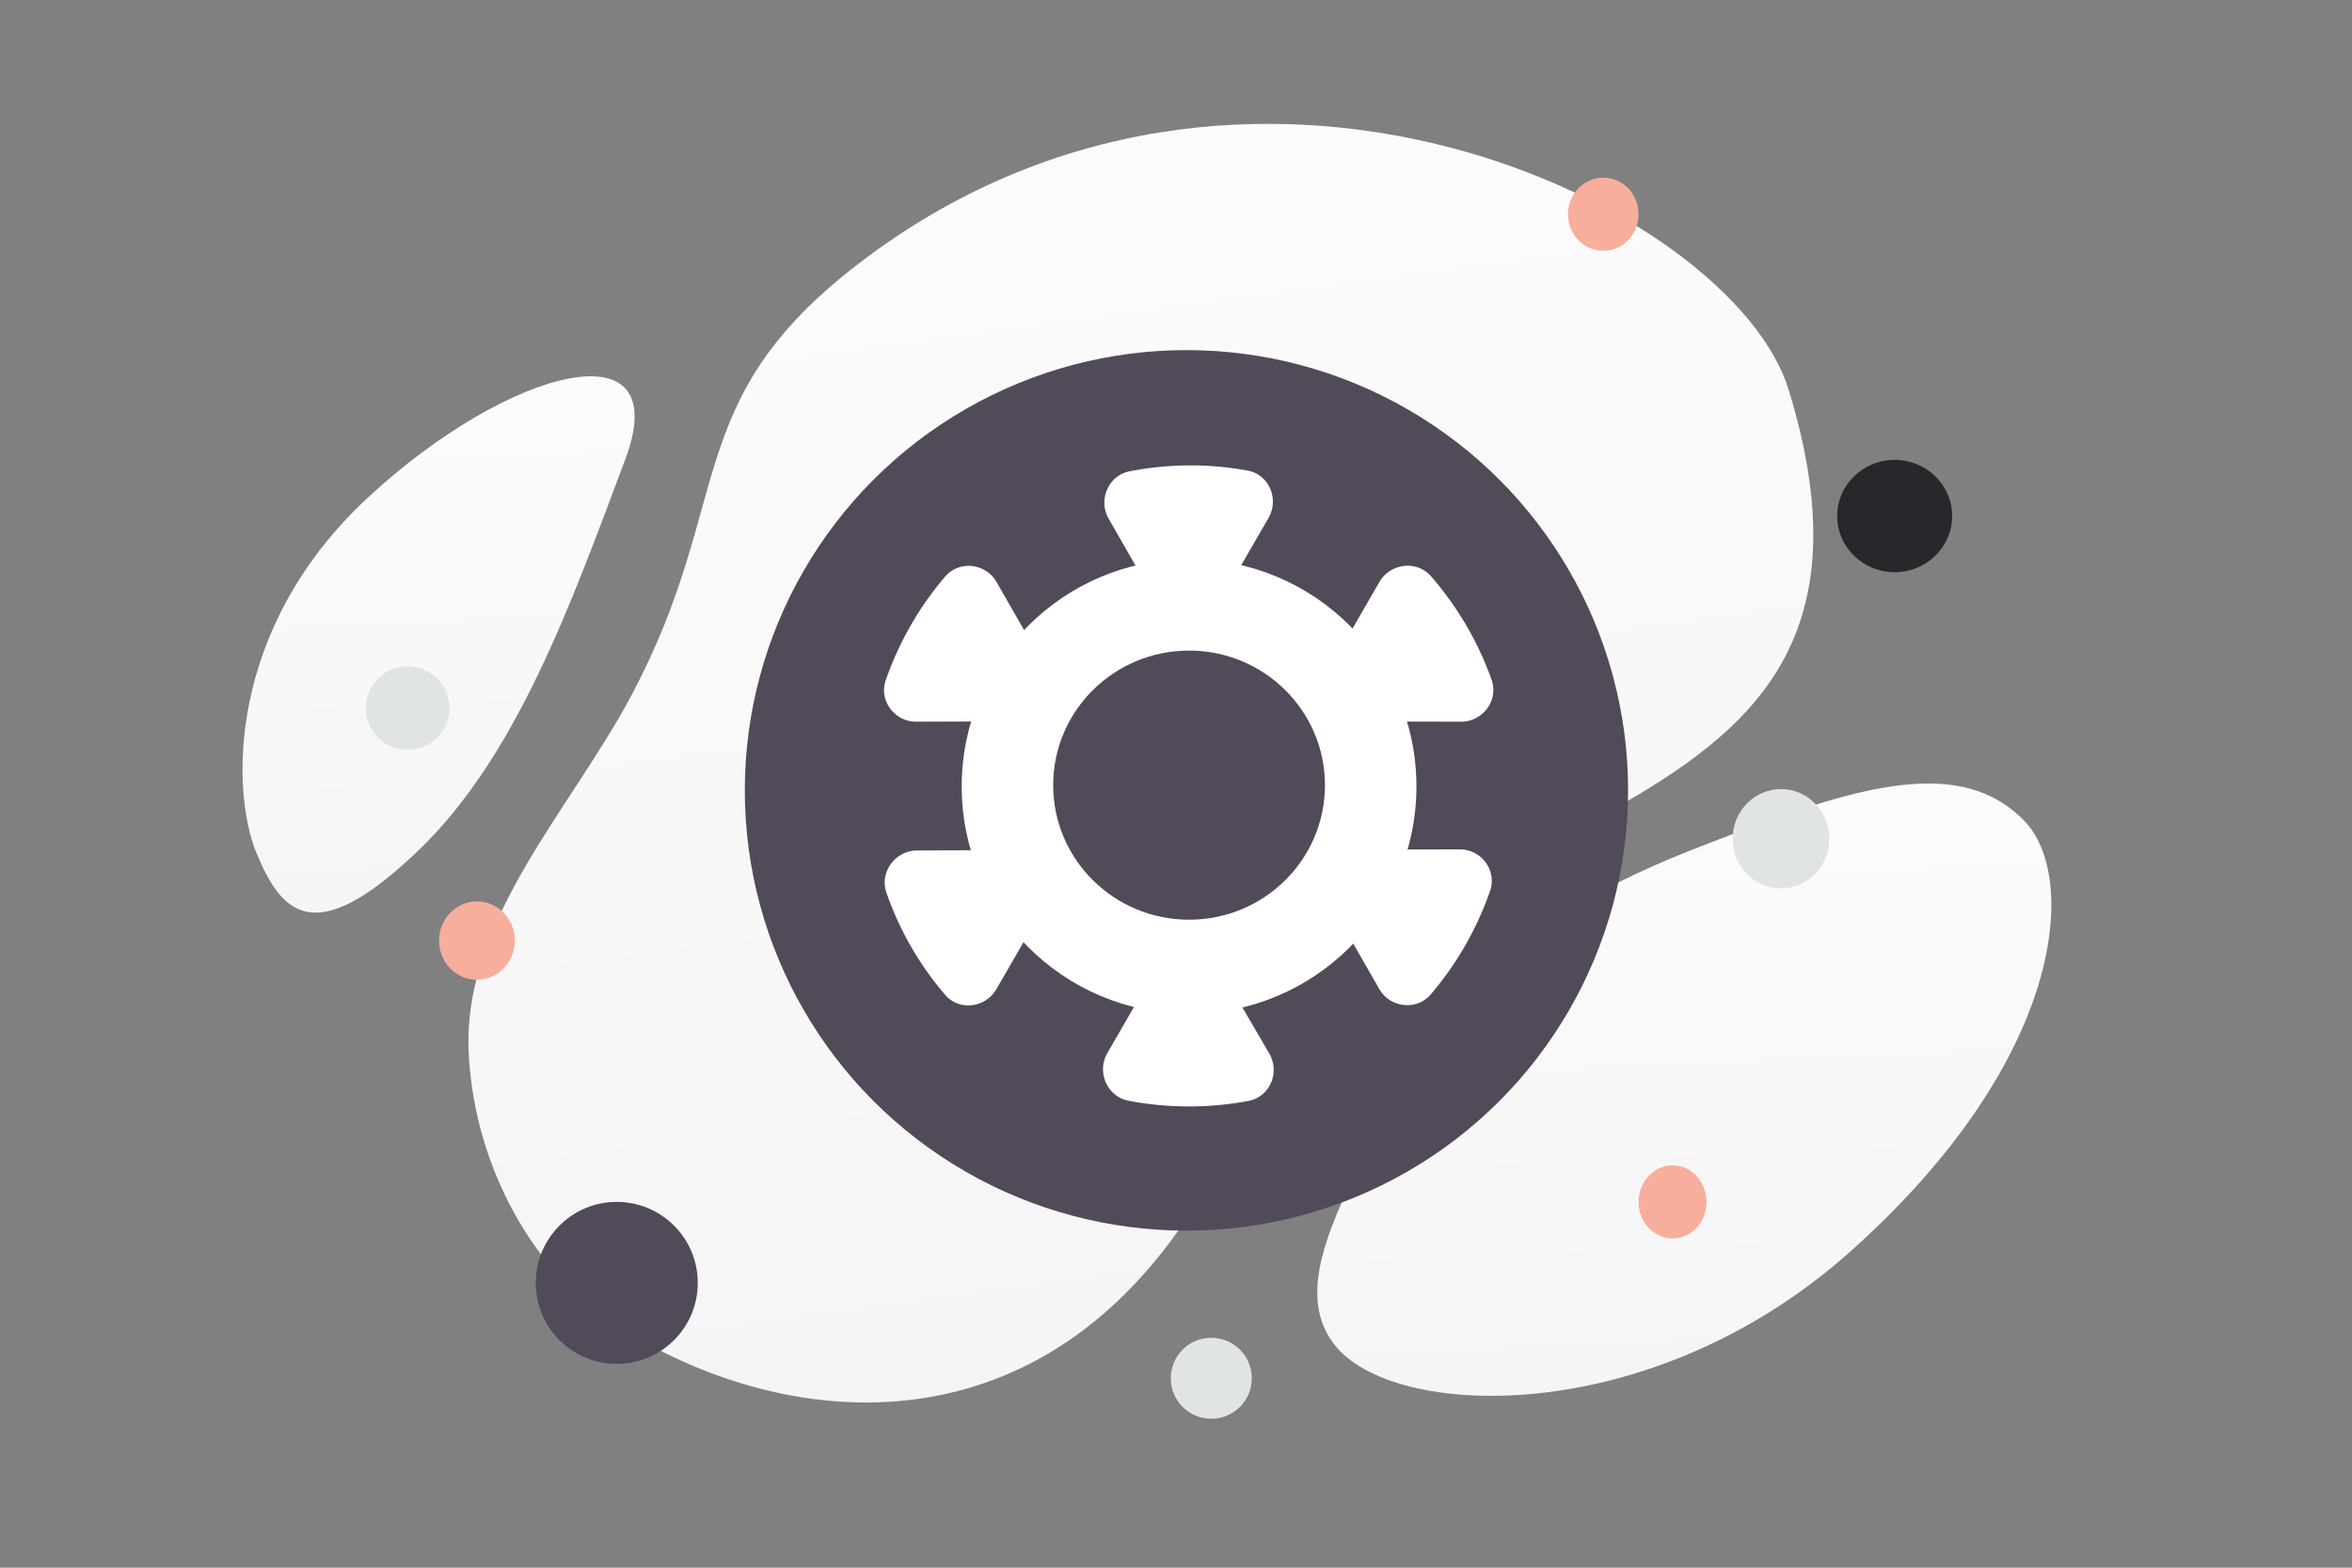 <svg width="900" height="600" viewBox="0 0 900 600" fill="none" xmlns="http://www.w3.org/2000/svg"><rect x="0" y="0" width="900" height="600" fill="#808080" stroke="none"/><path fill="transparent" d="M0 0h900v600H0z"/><path d="M684.444 149.207c-21.601-70.504-208.304-161.501-355.806-48.38-68.6 52.614-47.307 90.372-86.805 164.914-23.545 44.428-65.249 86.79-62.462 137.797 2.395 44.03 25.433 83.85 56.599 103.817 70.092 44.903 181.143 52.525 239.199-80.017 58.056-132.543 264.966-96.29 209.275-278.131z" fill="url(#a)"/><path d="M774.621 314.175c-21.083-21.633-53.257-16.761-102.005 1.485-36.659 13.73-70.224 25.746-102.365 56.353-22.499 21.412-38.149 46.42-48.316 69.359-11.018 24.852-27.791 54.34-10.298 74.484 24.037 27.669 120.908 30.44 196.254-36.728 82.765-73.799 87.348-143.814 66.73-164.953z" fill="url(#b)"/><path d="M239.303 175.695c-20.772 55.388-41.563 113.912-79.594 150.183-39.224 37.426-51.846 24.219-61.62.466-9.774-23.754-11.218-85.852 42.607-135.827 53.839-49.989 118.041-66.658 98.607-14.822z" fill="url(#c)"/><ellipse rx="22" ry="21.5" transform="matrix(1 0 0 -1 725 197.5)" fill="#29272B"/><ellipse rx="13.5" ry="14" transform="matrix(1 0 0 -1 613.5 82)" fill="#F8AE9D"/><circle r="31" transform="matrix(1 0 0 -1 236 491)" fill="#524A59"/><ellipse rx="14.5" ry="15" transform="matrix(1 0 0 -1 182.5 360)" fill="#F8AE9D"/><circle cx="156" cy="271" r="16" transform="rotate(-180 156 271)" fill="#E1E4E5"/><circle r="15.5" transform="matrix(1 0 0 -1 463.5 527.5)" fill="#E1E4E5"/><ellipse rx="18.5" ry="19" transform="matrix(1 0 0 -1 681.5 321)" fill="#E1E4E5"/><ellipse cx="640" cy="460" rx="13" ry="14" fill="#F8AE9D"/><ellipse cx="454" cy="302.5" rx="169" ry="168.5" fill="#524A59"/><circle cx="455" cy="301" r="87" fill="#fff"/><path fill-rule="evenodd" clip-rule="evenodd" d="M431.897 421.301a123.84 123.84 0 0 0 45.826.059c8.197-1.524 12.156-10.931 7.963-18.15l-20.398-34.991c-4.789-8.214-16.676-8.269-21.402-.084l-20.165 34.928c-4.162 7.208-.079 16.671 8.176 18.238zm45.576-241.178c-15.104-2.803-30.457-2.621-45.265.269-8.105 1.577-12.083 10.974-7.979 18.128l19.89 34.701c4.654 8.15 16.398 8.108 21.118-.067l20.168-34.932c4.162-7.209.199-16.604-7.932-18.099zm70.009 200.466c10.064-11.772 17.684-25.238 22.692-39.573 2.745-7.852-3.366-15.979-11.64-15.945l-40.089.127c-9.411.03-15.329 10.279-10.648 18.445l19.988 34.883c4.139 7.2 14.278 8.399 19.697 2.063zM361.644 220.695c-10.064 11.771-17.684 25.238-22.692 39.573-2.745 7.852 3.367 15.979 11.64 15.945l40.089-.128c9.411-.029 15.329-10.278 10.648-18.444l-19.998-34.889c-4.129-7.194-14.268-8.394-19.687-2.057zm209.11 39.46c-5.197-14.646-13.116-28.012-23.109-39.54-5.473-6.309-15.661-5.07-19.813 2.121l-20.145 34.892c-4.729 8.191 1.234 18.471 10.735 18.496l40.586.1c8.374.026 14.542-8.186 11.746-16.069zm-231.575 81.44c5.026 14.547 12.75 27.8 22.534 39.208 5.36 6.243 15.429 4.936 19.581-2.255l20.145-34.892c4.729-8.192-1.085-18.385-10.467-18.341l-40.079.193c-8.268.035-14.418 8.257-11.714 16.087z" fill="#fff"/><ellipse cx="455" cy="300.5" rx="52" ry="51.5" fill="#524A59"/><defs><linearGradient id="a" x1="370.942" y1="-205.916" x2="536.441" y2="1027.38" gradientUnits="userSpaceOnUse"><stop stop-color="#fff"/><stop offset="1" stop-color="#EEE"/></linearGradient><linearGradient id="b" x1="634.335" y1="174.951" x2="660.275" y2="780.267" gradientUnits="userSpaceOnUse"><stop stop-color="#fff"/><stop offset="1" stop-color="#EEE"/></linearGradient><linearGradient id="c" x1="161.312" y1="33.038" x2="187.381" y2="566.394" gradientUnits="userSpaceOnUse"><stop stop-color="#fff"/><stop offset="1" stop-color="#EEE"/></linearGradient></defs></svg>